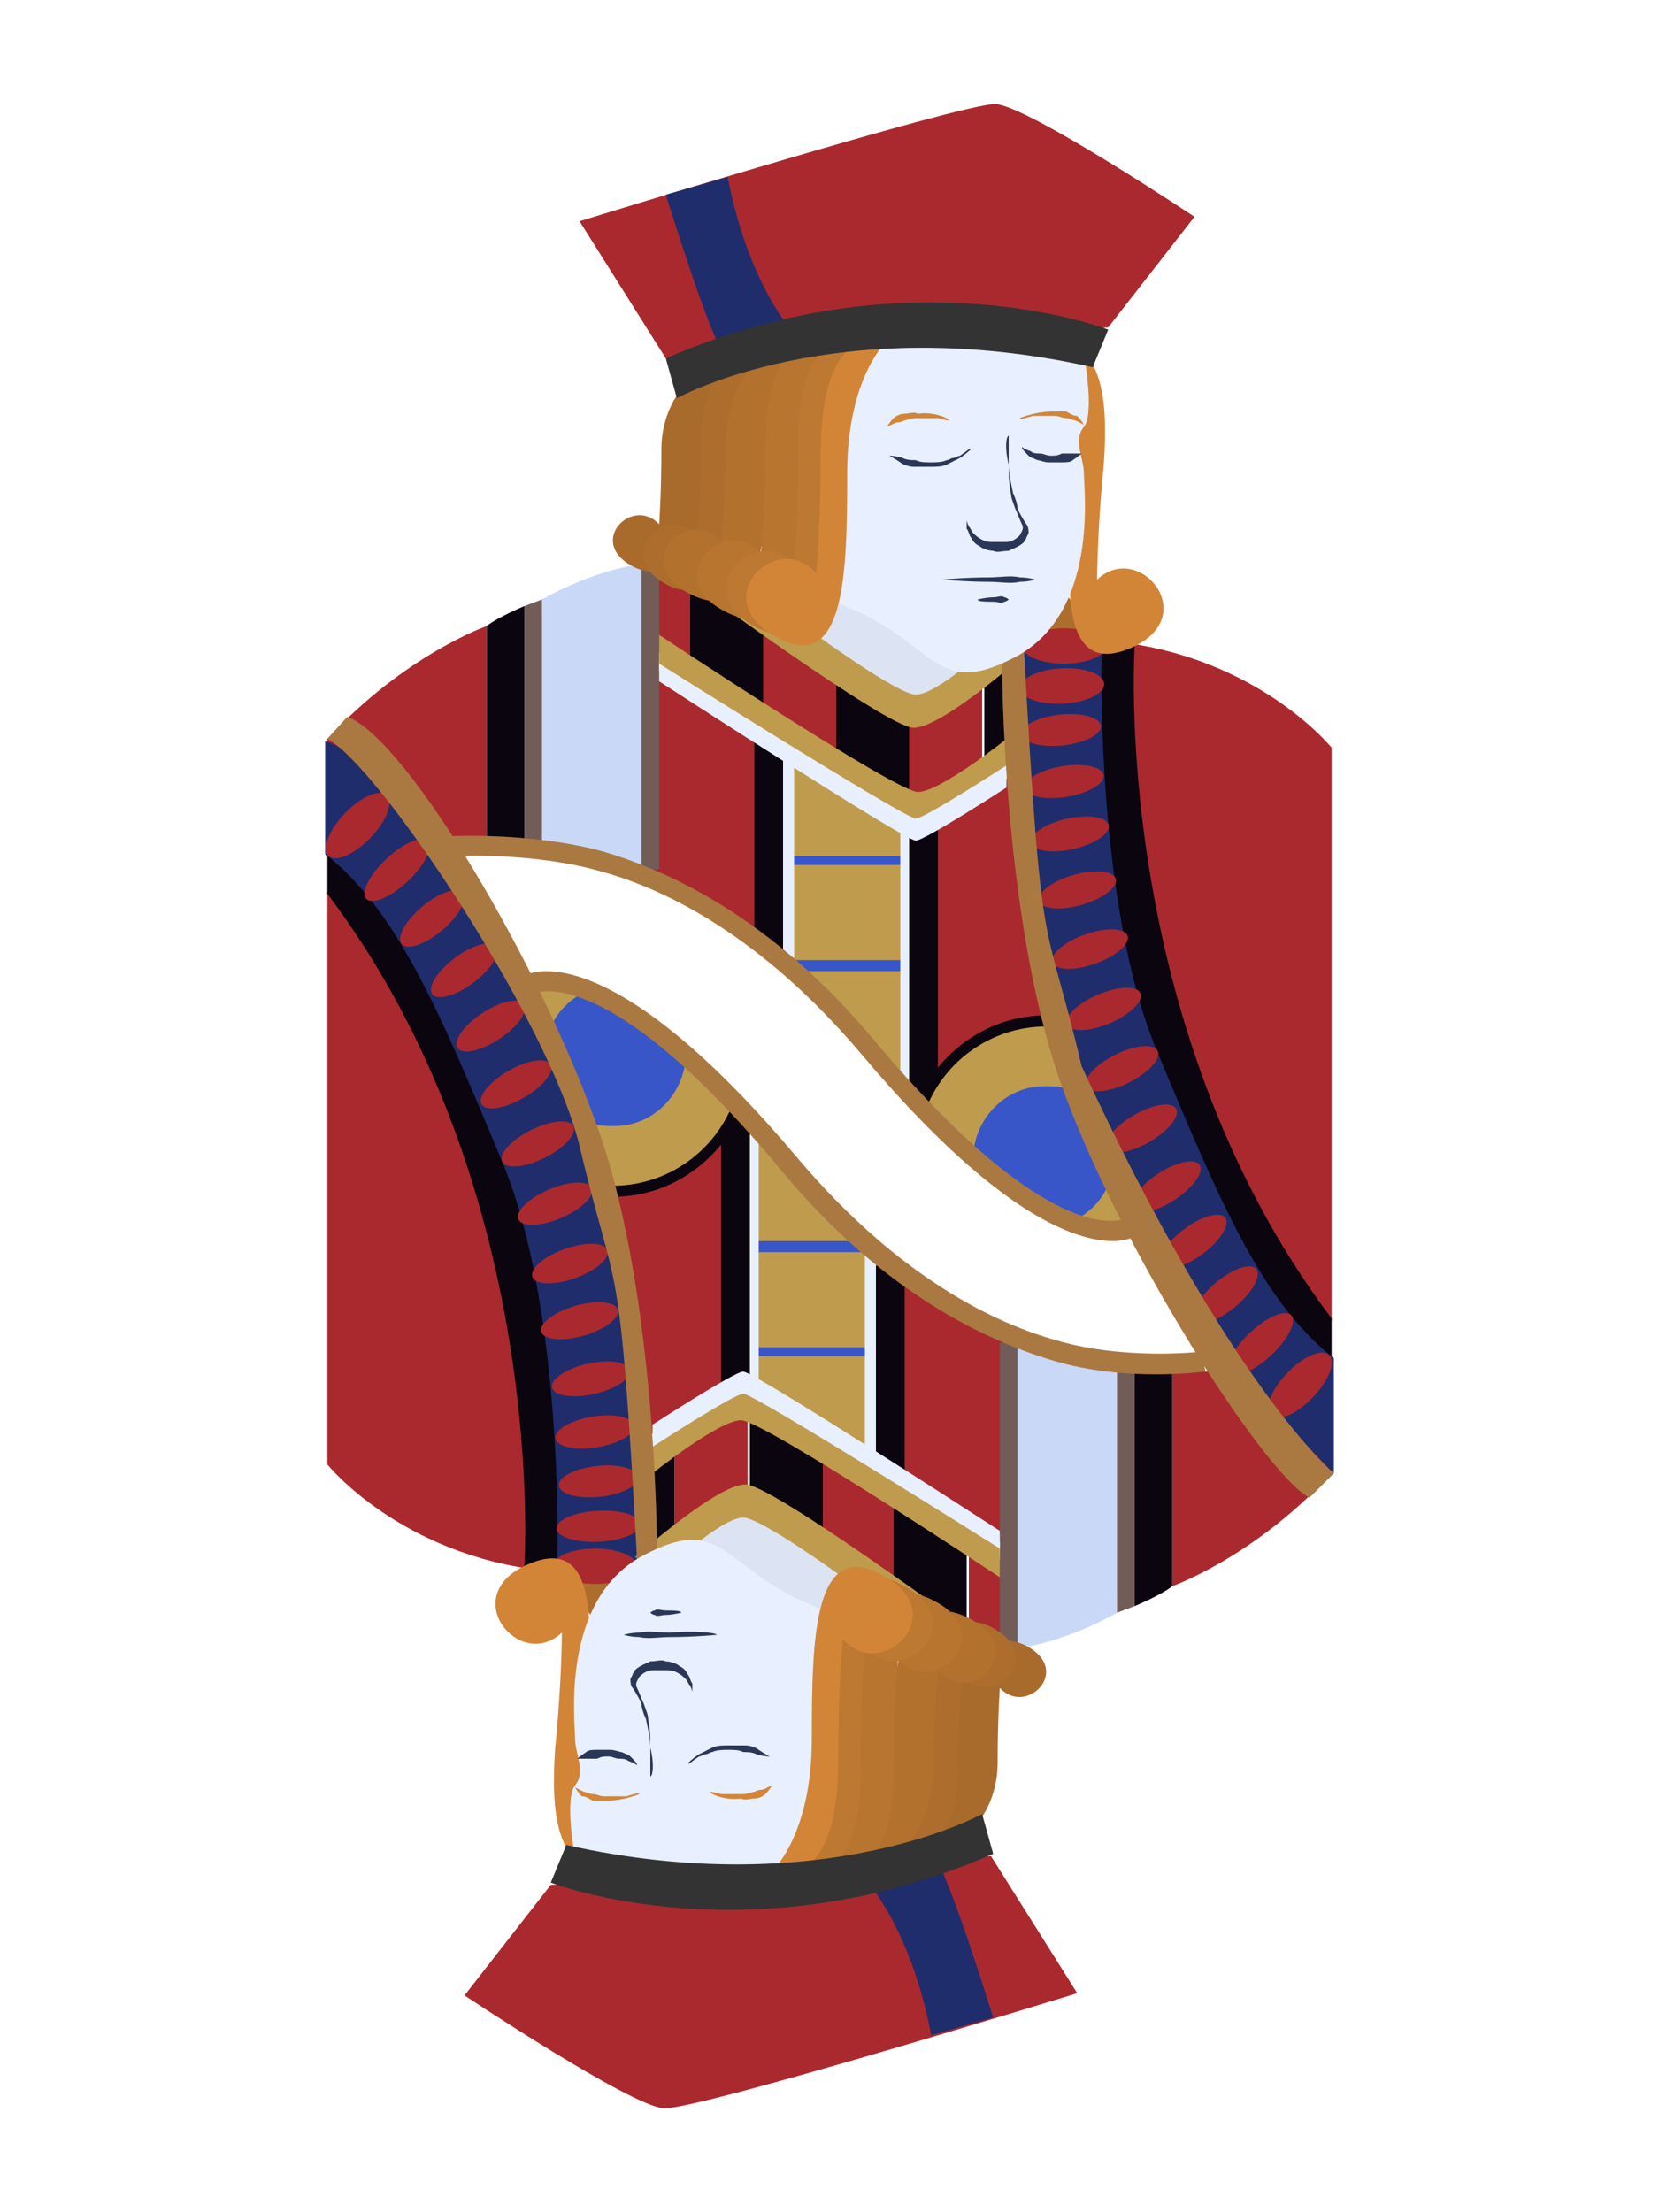 <?xml version="1.0" encoding="utf-8"?>
<!-- Generator: Adobe Illustrator 17.1.0, SVG Export Plug-In . SVG Version: 6.00 Build 0)  -->
<!DOCTYPE svg PUBLIC "-//W3C//DTD SVG 1.1//EN" "http://www.w3.org/Graphics/SVG/1.1/DTD/svg11.dtd">
<svg version="1.1" id="Layer_1" xmlns="http://www.w3.org/2000/svg" xmlns:xlink="http://www.w3.org/1999/xlink" x="0px" y="0px"
	 viewBox="0 0 75 100" enable-background="new 0 0 75 100" xml:space="preserve">
<rect fill="none" width="75" height="100"/>
<path fill="#AA292E" d="M53,71.7c0,0,3.7-1.3,7.2-5.1v-4.6H53V71.7z"/>
<path fill="#AA292E" d="M50.1,14.8l3.9-5c0,0-7.5-5-9-5.1C43.4,4.7,26.2,10,26.2,10l3.9,6.2L50.1,14.8z"/>
<path fill="#1F2D6C" d="M30.1,8.8c0,0,2.1,6.8,2.7,7.3c0.6,0.5,3.3-0.8,3.3-0.8s-2.2-2.1-3.2-7.3L30.1,8.8z"/>
<path fill="#AA292E" d="M60.2,59.7V33.8c0,0-3.3-4.1-9.8-4.8C50.5,29,50.3,55.2,60.2,59.7z"/>
<rect x="37.8" y="30.4" fill="#0B050F" width="3.3" height="6.1"/>
<rect x="44.5" y="28.3" fill="#0B050F" width="3.3" height="6.1"/>
<rect x="34.5" y="28" fill="#AA292E" width="3.3" height="6.1"/>
<rect x="41.1" y="30" fill="#AA292E" width="3.3" height="6.1"/>
<rect x="31.2" y="26.2" fill="#0B050F" width="3.3" height="6.1"/>
<rect x="27.9" y="26.1" fill="#AA292E" width="3.3" height="3.8"/>
<polygon fill="#AD6E2D" points="47.8,26.2 47,28.9 49.6,29 "/>
<path fill="#0B050F" d="M51.3,29.1c0,0-1.2,17.1,8.9,30.5c0,1.2,0,1.8,0,1.8s-5.9-2.8-9.3-14.5c-3.4-11.7-1.8-17.8-1.8-17.8H51.3z"
	/>
<path fill="#1F2D6C" d="M49.8,29.5c0,0-0.3,11.3,2.5,18c2.8,6.7,4.7,11.3,8,13.9v5.2c0,0-9.1-8.8-12.1-18.8
	c-3-9.9-2.4-18.6-2.4-18.6L49.8,29.5z"/>
<ellipse fill="#AA292E" cx="48.1" cy="29.2" rx="1.9" ry="0.8"/>
<ellipse transform="matrix(0.999 -5.260941e-002 5.260941e-002 0.999 -1.564 2.566)" fill="#AA292E" cx="48" cy="31" rx="1.9" ry="0.8"/>
<ellipse transform="matrix(0.994 -0.107 0.107 0.994 -3.263 5.333)" fill="#AA292E" cx="48" cy="33" rx="1.8" ry="0.7"/>
<ellipse transform="matrix(0.987 -0.163 0.163 0.987 -5.113 8.328)" fill="#AA292E" cx="48.1" cy="35.3" rx="1.8" ry="0.7"/>
<ellipse transform="matrix(0.975 -0.22 0.22 0.975 -7.118 11.586)" fill="#AA292E" cx="48.4" cy="37.7" rx="1.8" ry="0.7"/>
<ellipse transform="matrix(0.961 -0.278 0.278 0.961 -9.266 15.135)" fill="#AA292E" cx="48.7" cy="40.2" rx="1.8" ry="0.7"/>
<ellipse transform="matrix(0.942 -0.335 0.335 0.942 -11.533 19.006)" fill="#AA292E" cx="49.3" cy="42.9" rx="1.8" ry="0.7"/>
<ellipse transform="matrix(0.92 -0.392 0.392 0.92 -13.879 23.216)" fill="#AA292E" cx="49.9" cy="45.6" rx="1.8" ry="0.7"/>
<ellipse transform="matrix(0.895 -0.447 0.447 0.895 -16.24 27.742)" fill="#AA292E" cx="50.7" cy="48.3" rx="1.8" ry="0.7"/>
<ellipse transform="matrix(0.866 -0.5 0.5 0.866 -18.576 32.649)" fill="#AA292E" cx="51.6" cy="51" rx="1.8" ry="0.7"/>
<ellipse transform="matrix(0.835 -0.551 0.551 0.835 -20.811 37.929)" fill="#AA292E" cx="52.7" cy="53.6" rx="1.8" ry="0.7"/>
<ellipse transform="matrix(0.801 -0.598 0.598 0.801 -22.853 43.478)" fill="#AA292E" cx="54" cy="56.1" rx="1.8" ry="0.7"/>
<ellipse transform="matrix(0.766 -0.643 0.643 0.766 -24.637 49.329)" fill="#AA292E" cx="55.4" cy="58.5" rx="1.8" ry="0.7"/>
<ellipse transform="matrix(0.73 -0.683 0.683 0.73 -26.08 55.372)" fill="#AA292E" cx="57" cy="60.7" rx="1.9" ry="0.7"/>
<ellipse transform="matrix(0.693 -0.721 0.721 0.693 -27.114 61.631)" fill="#AA292E" cx="58.8" cy="62.6" rx="1.9" ry="0.8"/>
<rect x="35.6" y="38.2" fill="#3856C8" width="5.3" height="5.9"/>
<polygon fill="#BF9B4D" points="35.9,43.9 40.9,43.9 40.9,49.2 "/>
<rect x="35.7" y="39.1" fill="#BF9B4D" width="5.3" height="4.3"/>
<polygon fill="#BF9B4D" points="35.7,38.7 40.9,38.7 40.9,37.3 35.7,34.1 "/>
<path fill="#AA292E" d="M41.9,49.7l-0.2-12.3l4.3-2.5c0,0,0.9,10.2,1.9,12C49,48.8,41.9,49.7,41.9,49.7z"/>
<polygon fill="#E8EFFF" points="42,49.7 40.7,49.1 40.7,36.5 42,36.5 "/>
<polygon fill="#0B050F" points="42.4,50.2 41.1,49.5 41.1,36.9 42.4,36.9 "/>
<path fill="#0B050F" d="M50.9,54.5c-0.4-1.1-1.2-2.1-1.7-3.2c-0.9-1.7-1.5-3.5-1.8-5.4c0,0-0.1,0-0.1,0c-2.7,0-4.9,1.7-5.9,4
	c0.2,0.2,0.4,0.5,0.6,0.7c0.4,0.4,1,0.7,1.4,1c1.1,0.9,2,2,3.2,2.7c0.9,0.5,2,0.9,3,1.2c0.4,0.2,0.9,0.3,1.3,0.4
	c0.1,0,0.3,0,0.4-0.1C51.2,55.4,51,54.9,50.9,54.5z"/>
<path fill="#BF9B4D" d="M50.9,54.5c-0.4-1.1-1.2-2.1-1.7-3.2c-0.8-1.6-1.4-3.2-1.7-4.9c-0.1,0-0.1,0-0.2,0c-2.5,0-4.7,1.6-5.5,3.9
	c0.1,0.1,0.2,0.2,0.3,0.2c0.4,0.4,1,0.7,1.4,1c1.1,0.9,2,2,3.2,2.7c0.9,0.5,2,0.9,3,1.2c0.4,0.2,0.9,0.3,1.3,0.4
	c0.1,0,0.3,0,0.4-0.1C51.2,55.4,51,54.9,50.9,54.5z"/>
<path fill="#3856C8" d="M49.1,51.3c-0.4-0.7-0.7-1.4-0.9-2.1c-0.3-0.1-0.6-0.1-1-0.1c-1.7,0-3.1,1.4-3.2,3.1
	c0.8,0.8,1.6,1.6,2.6,2.2c0.6,0.3,1.2,0.6,1.9,0.8c0.8-0.4,1.4-1,1.7-1.9C49.9,52.5,49.5,51.9,49.1,51.3z"/>
<polygon fill="#AA292E" points="29.4,39.7 34.6,42.7 34.8,33.1 29.4,30.1 "/>
<rect x="34.6" y="33.5" fill="#E8EFFF" width="1.3" height="9.8"/>
<path fill="#C9D8F7" d="M24.5,27.1c0,0,2.2-1.3,4.5-1.6l0.3,14c0,0-3.5-1.3-5.1-1.2L24.5,27.1z"/>
<polygon fill="#715C57" points="24.5,27.1 23.7,27.4 23.7,38.2 24.5,38.2 "/>
<path fill="#0B050F" d="M23.7,27.4c0,0-1.2,0.5-1.7,0.9v9.7h1.7V27.4z"/>
<path fill="#AA292E" d="M22,28.3c0,0-3.7,1.3-7.2,5.1v4.6H22V28.3z"/>
<rect x="34.1" y="33.1" fill="#0B050F" width="1.3" height="9.8"/>
<rect x="29" y="25.6" fill="#715C57" width="0.8" height="13.7"/>
<path fill="#AA7941" d="M50.3,56.1c-0.5,0-1.1-0.1-1.9-0.4c-2.6-1-5.8-3.7-9.5-8.1c-4.5-5.3-8.8-7.4-11.7-8.2
	c-3.1-0.9-6.7-0.7-6.7-0.7l-0.2-0.9c0.1,0,3.7-0.2,7,0.7c3,0.9,7.6,3,12.2,8.5C47.8,56.9,51,55.1,51,55l0.5,0.7
	C51.5,55.8,51.1,56.1,50.3,56.1z"/>
<path fill="#E8EFFF" d="M29.8,29.5c0,0,10.7,7,11.7,7c1,0,4-2.1,4-2.1v1.2c0,0-3.7,2.4-4.1,2.4c-0.5,0-11.6-7.2-11.6-7.2V29.5z"/>
<path fill="#BF9B4D" d="M31,26.2c0,0,9.1,6.7,10.3,6.7c1.3,0,5-3.3,5-3.3L31,26.2z"/>
<path fill="#BF9B4D" d="M29.8,28.7c0,0,10.7,7.1,11.7,7.1c1,0,4-2.4,4-2.4v1.2c0,0-3.7,2.4-4.1,2.4c-0.5,0-11.6-7-11.6-7V28.7z"/>
<path fill="#AA7941" d="M45.3,30c0,0,0,11.3,2.6,18.8c2.6,7.5,9.3,17.9,11.3,18.9l1.1-1.1c0,0-4.7-3.9-11.4-18.4
	c-1.7-7.2-1.8-4.1-2.6-18.7C45.4,14.9,45.3,30,45.3,30z"/>
<path fill="#DCE3F2" d="M36.9,28.7c0,0,3.7,2.7,4.5,2.7c0.8,0,2.5-1.5,2.5-1.5s-5.1-3.4-6.5-2.9C36,27.4,36.9,28.7,36.9,28.7z"/>
<path fill="#D28537" d="M47.3,15.3c0,0,1.7,1.7,1.3,6.3c-0.4,4.5-0.8,9.1,2.5,7.7c3.3-1.4,0.4-4.9-1.5-3.1c0,0,0-2.2,0.3-5.2
	C50.1,18.1,49.9,15.3,47.3,15.3z"/>
<path fill="#E8EFFF" d="M49,16c0,0,0.5,2.7,0,3.3c-0.5,0.6,0,1.4,0,2.1c0,0.7,0.7,6.3-3.1,8.3c-3.8,2-3.5-0.8-8.2-2.5
	c0,0-0.7-10.9,2.5-11.8C40.2,15.3,46.5,14.8,49,16z"/>
<path fill="#A86B2C" d="M33.4,16.7c0,0-1.2,1-1.2,4c0,3-1.5,6-3.6,4.9c-2.1-1.1,0-3.2,1.2-1.9c0,0,0.1-1.4,0.1-3.4
	C29.9,18.5,31,16.3,33.4,16.7z"/>
<path fill="#AD6E2D" d="M34.6,16.1c0,0-1.4,1.2-1.4,4.6c0,3.4-0.8,7-3.1,5.7c-2.4-1.3,0-3.7,1.4-2.2c0,0,0.2-1.7,0.2-3.9
	C31.5,18.1,32.6,15.8,34.6,16.1z"/>
<path fill="#B3712E" d="M36.1,15.7c0,0-1.4,2.4-1.4,6.1c0,3.7-1,6.4-3.6,5s0-4,1.5-2.3c0,0,0.2-1.8,0.2-4.2
	C32.8,17.9,34,15.5,36.1,15.7z"/>
<path fill="#B87530" d="M37.4,15.5c0,0-1,1.6-1,5.7c0,4.1-0.8,8-3.7,6.4c-2.8-1.5,0-4.4,1.7-2.6c0,0,0.2-2,0.2-4.7
	C34.6,17.8,35,15.3,37.4,15.5z"/>
<path fill="#BD7831" d="M39,15.3c0,0-1.8,1.5-1.8,5.9s-0.1,8.8-3.1,7.1c-3-1.6,0-4.7,1.8-2.8c0,0,0.2-2.1,0.2-5
	C36,17.7,36.5,15.1,39,15.3z"/>
<path fill="#D28537" d="M40.2,15.3c0,0-1.9,1.6-1.9,6.1c0,4.6-0.1,9.1-3.2,7.4c-3.2-1.7,0-4.9,1.8-2.9c0,0,0.2-2.2,0.2-5.2
	C37.1,17.8,37.6,15,40.2,15.3z"/>
<path fill="#333333" d="M30.6,18c0,0,7.2-4,18.8-1.4l0.7-1.7c0,0-9-3.5-20,1.3L30.6,18z"/>
<g>
	<path fill="#D28537" d="M46.1,18.9c0,0,0.7-0.3,1.5-0.3c0.2,0,0.4,0,0.6,0c0.2,0.1,0.3,0.2,0.5,0.2c0.2,0.2,0.3,0.4,0.3,0.4l0,0
		c0,0-0.2-0.1-0.4-0.2c-0.1,0-0.3-0.1-0.4-0.1c-0.2,0-0.3-0.1-0.5-0.1c-0.2,0-0.4,0-0.5,0c-0.2,0-0.3,0-0.5,0
		C46.3,18.9,46.1,19,46.1,18.9L46.1,18.9z"/>
</g>
<g>
	<path fill="#D28537" d="M42.9,19c0,0-0.2,0-0.5-0.1c-0.1,0-0.3,0-0.5,0c-0.2,0-0.4,0-0.5,0c-0.2,0-0.4,0.1-0.5,0.1
		c-0.2,0.1-0.3,0.1-0.4,0.1c-0.2,0.1-0.4,0.2-0.4,0.2l0,0c0,0,0.1-0.2,0.3-0.4c0.1-0.1,0.3-0.2,0.5-0.2c0.2,0,0.4-0.1,0.6,0
		C42.2,18.6,42.9,18.9,42.9,19L42.9,19z"/>
</g>
<g>
	<path fill="#2A3757" d="M43.9,20.3c0,0-0.2,0.2-0.5,0.4c-0.2,0.1-0.4,0.2-0.6,0.3c-0.2,0.1-0.5,0.1-0.7,0.1c-0.3,0-0.5,0-0.8,0
		c-0.2,0-0.5-0.1-0.6-0.2c-0.3-0.2-0.5-0.3-0.5-0.3l0,0c0,0,0.3,0,0.6,0.1c0.2,0.1,0.4,0.1,0.6,0.1c0.2,0.1,0.4,0.1,0.7,0.1
		c0.2,0,0.5,0,0.7-0.1c0.1,0,0.2-0.1,0.3-0.1c0.1,0,0.2-0.1,0.3-0.1C43.7,20.4,43.9,20.2,43.9,20.3L43.9,20.3z"/>
</g>
<g>
	<path fill="#2A3757" d="M46.2,20.2c0,0,0.1,0.1,0.4,0.2c0.1,0.1,0.3,0.1,0.4,0.1c0.2,0,0.3,0.1,0.5,0.1c0.2,0,0.3,0,0.5-0.1
		c0.2,0,0.3,0,0.4,0c0.3,0,0.5,0,0.5,0l0,0c0,0-0.1,0.1-0.4,0.3c-0.1,0.1-0.3,0.1-0.5,0.1c-0.2,0-0.4,0-0.6,0
		c-0.2,0-0.4-0.1-0.5-0.1c-0.2-0.1-0.3-0.1-0.4-0.2C46.3,20.4,46.2,20.3,46.2,20.2L46.2,20.2z"/>
</g>
<g>
	<path fill="#2A3757" d="M45.6,19.7c0,0,0,0.5,0,1.3c0,0.4,0.1,0.8,0.2,1.3c0.1,0.2,0.2,0.5,0.2,0.7c0.1,0.2,0.2,0.4,0.4,0.7
		c0.1,0.1,0.1,0.3,0.1,0.4l-0.1,0.2c0,0.1-0.1,0.1-0.1,0.2c-0.2,0.2-0.5,0.3-0.7,0.4c-0.3,0-0.5,0.1-0.7,0c-0.2,0-0.5-0.1-0.6-0.2
		c-0.2-0.1-0.3-0.2-0.4-0.4c-0.1-0.1-0.1-0.3-0.2-0.4c0-0.2,0-0.4,0-0.4l0,0c0,0,0,0.1,0.1,0.3c0.1,0.1,0.1,0.2,0.2,0.3
		c0.1,0.1,0.2,0.2,0.4,0.3c0.2,0.1,0.3,0.1,0.5,0.1c0.2,0,0.4,0,0.6,0c0.2,0,0.4-0.1,0.6-0.3c0.1-0.2,0.2-0.3,0.1-0.5
		c-0.1-0.2-0.2-0.5-0.3-0.7c-0.1-0.3-0.2-0.5-0.2-0.7c-0.1-0.5-0.1-0.9-0.1-1.3C45.4,20.2,45.5,19.7,45.6,19.7L45.6,19.7z"/>
</g>
<g>
	<path fill="#2A3757" d="M42.6,26.2c0,0,1-0.1,2.1-0.1c0.5,0,1-0.1,1.4,0c0.4,0,0.7,0.1,0.7,0.1v0c0,0-0.3,0.1-0.7,0.1
		c-0.4,0.1-0.9,0-1.4,0C43.7,26.3,42.6,26.2,42.6,26.2L42.6,26.2z"/>
</g>
<g>
	<path fill="#2A3757" d="M44.2,27.1c0,0,0.4-0.1,0.7-0.1c0.2,0,0.4-0.1,0.5,0c0.1,0,0.2,0.1,0.2,0.1v0c0,0-0.1,0.1-0.2,0.1
		c-0.1,0.1-0.3,0-0.5,0C44.6,27.2,44.2,27.2,44.2,27.1L44.2,27.1z"/>
</g>
<path fill="#AA292E" d="M24.9,85.2l-3.9,5c0,0,7.5,5,9,5.1c1.5,0.1,18.7-5.2,18.7-5.2l-3.9-6.2L24.9,85.2z"/>
<path fill="#1F2D6C" d="M44.9,91.2c0,0-2.1-6.8-2.7-7.3c-0.6-0.5-3.3,0.8-3.3,0.8s2.2,2.1,3.2,7.3L44.9,91.2z"/>
<path fill="#AA292E" d="M14.8,40.3v25.9c0,0,3.3,4.1,9.8,4.8C24.5,71,24.7,44.8,14.8,40.3z"/>
<rect x="33.9" y="63.4" fill="#0B050F" width="3.3" height="6.1"/>
<rect x="27.2" y="65.6" fill="#0B050F" width="3.3" height="6.1"/>
<rect x="37.2" y="65.9" fill="#AA292E" width="3.3" height="6.1"/>
<rect x="30.5" y="63.9" fill="#AA292E" width="3.3" height="6.1"/>
<rect x="40.4" y="67.7" fill="#0B050F" width="3.3" height="6.1"/>
<rect x="43.8" y="70.1" fill="#AA292E" width="3.3" height="3.8"/>
<polygon fill="#AD6E2D" points="27.2,73.8 28,71.1 25.4,71 "/>
<path fill="#0B050F" d="M23.7,70.9c0,0,1.2-17.1-8.9-30.5c0-1.2,0-1.8,0-1.8s5.9,2.8,9.3,14.5c3.4,11.7,1.8,17.8,1.8,17.8H23.7z"/>
<path fill="#1F2D6C" d="M25.2,70.5c0,0,0.3-11.3-2.5-18c-2.8-6.7-4.7-11.3-8-13.9v-5.1c0,0,5,1,12.1,18.8c3,9.9,2.4,18.6,2.4,18.6
	L25.2,70.5z"/>
<ellipse fill="#AA292E" cx="26.9" cy="70.8" rx="1.9" ry="0.8"/>
<ellipse transform="matrix(-0.999 5.259652e-002 -5.259652e-002 -0.999 57.662 136.504)" fill="#AA292E" cx="27" cy="69" rx="1.9" ry="0.7"/>
<ellipse transform="matrix(-0.994 0.107 -0.107 -0.994 61.063 130.673)" fill="#AA292E" cx="27" cy="67" rx="1.8" ry="0.7"/>
<ellipse transform="matrix(-0.987 0.163 -0.163 -0.987 63.986 124.203)" fill="#AA292E" cx="26.9" cy="64.7" rx="1.8" ry="0.7"/>
<ellipse transform="matrix(-0.975 0.22 -0.22 -0.975 66.355 117.219)" fill="#AA292E" cx="26.6" cy="62.3" rx="1.8" ry="0.7"/>
<ellipse transform="matrix(-0.961 0.278 -0.278 -0.961 68.097 109.858)" fill="#AA292E" cx="26.3" cy="59.8" rx="1.8" ry="0.7"/>
<ellipse transform="matrix(-0.942 0.336 -0.336 -0.942 69.159 102.27)" fill="#AA292E" cx="25.7" cy="57.1" rx="1.8" ry="0.7"/>
<ellipse transform="matrix(-0.92 0.392 -0.392 -0.92 69.512 94.62)" fill="#AA292E" cx="25.1" cy="54.4" rx="1.8" ry="0.7"/>
<ellipse transform="matrix(-0.894 0.447 -0.447 -0.894 69.148 87.067)" fill="#AA292E" cx="24.3" cy="51.7" rx="1.8" ry="0.7"/>
<ellipse transform="matrix(-0.866 0.5 -0.5 -0.866 68.094 79.749)" fill="#AA292E" cx="23.4" cy="49" rx="1.8" ry="0.7"/>
<ellipse transform="matrix(-0.835 0.551 -0.551 -0.835 66.376 72.837)" fill="#AA292E" cx="22.3" cy="46.4" rx="1.8" ry="0.7"/>
<ellipse transform="matrix(-0.801 0.598 -0.598 -0.801 64.057 66.466)" fill="#AA292E" cx="21" cy="43.9" rx="1.8" ry="0.7"/>
<ellipse transform="matrix(-0.766 0.643 -0.643 -0.766 61.235 60.703)" fill="#AA292E" cx="19.6" cy="41.5" rx="1.8" ry="0.7"/>
<ellipse transform="matrix(-0.73 0.684 -0.684 -0.73 57.971 55.708)" fill="#AA292E" cx="18" cy="39.3" rx="1.9" ry="0.7"/>
<ellipse transform="matrix(-0.693 0.721 -0.721 -0.693 54.362 51.557)" fill="#AA292E" cx="16.2" cy="37.4" rx="1.9" ry="0.8"/>
<rect x="34.1" y="55.9" fill="#3856C8" width="5.3" height="5.9"/>
<polygon fill="#BF9B4D" points="39.1,56.1 34.1,56.1 34.1,50.8 "/>
<rect x="34" y="56.6" fill="#BF9B4D" width="5.3" height="4.3"/>
<polygon fill="#BF9B4D" points="39.3,61.3 34.1,61.3 34.1,62.7 39.3,65.9 "/>
<path fill="#AA292E" d="M33.1,50.3l0.2,12.3l-4.3,2.5c0,0-0.9-10.2-1.9-12C26,51.2,33.1,50.3,33.1,50.3z"/>
<polygon fill="#E8EFFF" points="33,50.3 34.3,50.9 34.3,63.5 33,63.5 "/>
<polygon fill="#0B050F" points="32.6,49.8 33.9,50.5 33.9,63.1 32.6,63.1 "/>
<path fill="#0B050F" d="M24.1,45.5c0.4,1.1,1.2,2.1,1.7,3.2c0.9,1.7,1.5,3.5,1.8,5.4c0,0,0.1,0,0.1,0c2.7,0,4.9-1.7,5.9-4
	c-0.2-0.2-0.4-0.5-0.6-0.7c-0.4-0.4-1-0.7-1.4-1c-1.1-0.9-2-2-3.2-2.7c-0.9-0.5-2-0.9-3-1.2c-0.4-0.2-0.9-0.3-1.3-0.4
	c-0.1,0-0.3,0-0.4,0.1C23.8,44.6,24,45.1,24.1,45.5z"/>
<path fill="#BF9B4D" d="M24.1,45.5c0.4,1.1,1.2,2.1,1.7,3.2c0.8,1.6,1.4,3.2,1.7,4.9c0.1,0,0.1,0,0.2,0c2.5,0,4.7-1.6,5.5-3.9
	c-0.1-0.1-0.2-0.2-0.3-0.2c-0.4-0.4-1-0.7-1.4-1c-1.1-0.9-2-2-3.2-2.7c-0.9-0.5-2-0.9-3-1.2c-0.4-0.2-0.9-0.3-1.3-0.4
	c-0.1,0-0.3,0-0.4,0.1C23.8,44.6,24,45.1,24.1,45.5z"/>
<path fill="#3856C8" d="M25.9,48.7c0.4,0.7,0.7,1.4,0.9,2.1c0.3,0.1,0.6,0.1,1,0.1c1.7,0,3.1-1.4,3.2-3.1c-0.8-0.8-1.6-1.6-2.6-2.2
	c-0.6-0.3-1.2-0.6-1.9-0.8c-0.8,0.4-1.4,1-1.7,1.9C25.1,47.5,25.5,48.1,25.9,48.7z"/>
<polygon fill="#AA292E" points="45.6,60.3 40.4,57.3 40.2,66.9 45.6,69.9 "/>
<rect x="39.1" y="56.7" fill="#E8EFFF" width="1.3" height="9.8"/>
<path fill="#C9D8F7" d="M50.5,72.9c0,0-2.2,1.3-4.5,1.6l-0.3-14c0,0,3.5,1.3,5.1,1.2L50.5,72.9z"/>
<polygon fill="#715C57" points="50.5,72.9 51.3,72.6 51.3,61.8 50.5,61.8 "/>
<path fill="#0B050F" d="M51.3,72.6c0,0,1.2-0.5,1.7-0.9v-9.7h-1.7V72.6z"/>
<rect x="39.6" y="57.2" fill="#0B050F" width="1.3" height="9.8"/>
<rect x="45.2" y="60.7" fill="#715C57" width="0.8" height="13.7"/>
<path fill="#AA7941" d="M24.7,43.9c0.5,0,1.1,0.1,1.9,0.4c2.6,1,5.8,3.7,9.5,8.1c4.5,5.3,8.8,7.4,11.7,8.2c3.1,0.9,6.5,0.5,6.5,0.5
	l0.2,0.9c-0.1,0-3.6,0.5-6.9-0.5c-3-0.9-7.6-3-12.2-8.5C27.2,43.1,24,44.9,24,45l-0.5-0.7C23.5,44.2,23.9,43.9,24.7,43.9z"/>
<path fill="#E8EFFF" d="M45.2,70.5c0,0-10.7-7-11.7-7c-1,0-4,2.1-4,2.1v-1.2c0,0,3.7-2.4,4.1-2.4c0.5,0,11.6,7.2,11.6,7.2V70.5z"/>
<path fill="#BF9B4D" d="M44,73.8c0,0-9.1-6.7-10.3-6.7c-1.3,0-5,3.3-5,3.3L44,73.8z"/>
<path fill="#BF9B4D" d="M45.2,71.3c0,0-10.7-7.1-11.7-7.1c-1,0-4,2.4-4,2.4v-1.2c0,0,3.7-2.4,4.1-2.4c0.5,0,11.6,7,11.6,7V71.3z"/>
<path fill="#AA7941" d="M29.7,70c0,0,0-11.3-2.6-18.8c-2.6-7.5-8.7-17.8-11.4-18.8l-0.9,1c2.3,1.2,10,12.7,11.4,18.4
	c1.7,7.2,1.8,4.1,2.6,18.7C29.6,85.1,29.7,70,29.7,70z"/>
<path fill="#DCE3F2" d="M38.1,71.3c0,0-3.7-2.7-4.5-2.7c-0.8,0-2.5,1.5-2.5,1.5s5.1,3.4,6.5,2.9C39,72.6,38.1,71.3,38.1,71.3z"/>
<path fill="#D28537" d="M27.7,84.7c0,0-1.7-1.7-1.3-6.3c0.4-4.5,0.8-9.1-2.5-7.7c-3.3,1.4-0.4,4.9,1.5,3.1c0,0,0,2.2-0.3,5.2
	C24.9,81.9,25.1,84.7,27.7,84.7z"/>
<path fill="#E8EFFF" d="M26,84c0,0-0.5-2.7,0-3.3c0.5-0.6,0-1.4,0-2.1c0-0.7-0.7-6.3,3.1-8.3c3.8-2,3.5,0.8,8.2,2.5
	c0,0,0.7,10.9-2.5,11.8C34.8,84.7,28.5,85.2,26,84z"/>
<path fill="#A86B2C" d="M41.6,83.3c0,0,1.2-1,1.2-4c0-3,1.5-6,3.6-4.9c2.1,1.1,0,3.2-1.2,1.9c0,0-0.1,1.4-0.1,3.4
	C45.1,81.5,44,83.7,41.6,83.3z"/>
<path fill="#AD6E2D" d="M40.4,83.9c0,0,1.4-1.2,1.4-4.6c0-3.4,0.8-7,3.1-5.7c2.4,1.3,0,3.7-1.4,2.2c0,0-0.2,1.7-0.2,3.9
	C43.5,81.9,42.4,84.2,40.4,83.9z"/>
<path fill="#B3712E" d="M38.9,84.3c0,0,1.4-2.4,1.4-6.1c0-3.7,1-6.4,3.6-5c2.6,1.4,0,4-1.5,2.3c0,0-0.2,1.8-0.2,4.2
	C42.2,82.1,41,84.5,38.9,84.3z"/>
<path fill="#B87530" d="M37.6,84.5c0,0,1-1.6,1-5.7c0-4.1,0.8-8,3.7-6.4c2.8,1.5,0,4.4-1.7,2.6c0,0-0.2,2-0.2,4.7
	C40.4,82.2,40,84.8,37.6,84.5z"/>
<path fill="#BD7831" d="M36,84.7c0,0,1.8-1.5,1.8-5.9c0-4.4,0.1-8.8,3.1-7.1c3,1.6,0,4.7-1.8,2.8c0,0-0.2,2.1-0.2,5
	C39,82.3,38.5,84.9,36,84.7z"/>
<path fill="#D28537" d="M34.8,84.7c0,0,1.9-1.6,1.9-6.1c0-4.6,0.1-9.1,3.2-7.4c3.2,1.7,0,4.9-1.8,2.9c0,0-0.2,2.2-0.2,5.2
	S37.4,85,34.8,84.7z"/>
<path fill="#333333" d="M44.4,82c0,0-7.2,4-18.8,1.4l-0.7,1.7c0,0,9,3.5,20-1.3L44.4,82z"/>
<g>
	<path fill="#D28537" d="M28.9,81.1c0,0-0.7,0.3-1.5,0.3c-0.2,0-0.4,0-0.6,0c-0.2-0.1-0.3-0.2-0.5-0.2c-0.2-0.2-0.3-0.4-0.3-0.4l0,0
		c0,0,0.2,0.1,0.4,0.2c0.1,0,0.3,0.1,0.4,0.1c0.2,0,0.3,0.1,0.5,0.1c0.2,0,0.4,0,0.5,0c0.2,0,0.3,0,0.5,0
		C28.7,81.1,28.9,81,28.9,81.1L28.9,81.1z"/>
</g>
<g>
	<path fill="#D28537" d="M32.1,81c0,0,0.2,0,0.5,0.1c0.1,0,0.3,0,0.5,0c0.2,0,0.4,0,0.5,0c0.2,0,0.4-0.1,0.5-0.1
		c0.2-0.1,0.3-0.1,0.4-0.1c0.2-0.1,0.4-0.2,0.4-0.2l0,0c0,0-0.1,0.2-0.3,0.4c-0.1,0.1-0.3,0.2-0.5,0.2c-0.2,0-0.4,0.1-0.6,0
		C32.8,81.4,32.1,81.1,32.1,81L32.1,81z"/>
</g>
<g>
	<path fill="#2A3757" d="M31.1,79.7c0,0,0.2-0.2,0.5-0.4c0.2-0.1,0.4-0.2,0.6-0.3c0.2-0.1,0.5-0.1,0.7-0.1c0.3,0,0.5,0,0.8,0
		c0.2,0,0.5,0.1,0.6,0.2c0.3,0.2,0.5,0.3,0.5,0.3l0,0c0,0-0.3,0-0.6-0.1c-0.2-0.1-0.4-0.1-0.6-0.1c-0.2-0.1-0.4-0.1-0.7-0.1
		c-0.2,0-0.5,0-0.7,0.1c-0.1,0-0.2,0.1-0.3,0.1c-0.1,0-0.2,0.1-0.3,0.1C31.3,79.6,31.1,79.8,31.1,79.7L31.1,79.7z"/>
</g>
<g>
	<path fill="#2A3757" d="M28.8,79.8c0,0-0.1-0.1-0.4-0.2c-0.1-0.1-0.3-0.1-0.4-0.1c-0.2,0-0.3-0.1-0.5-0.1c-0.2,0-0.3,0-0.5,0.1
		c-0.2,0-0.3,0-0.4,0c-0.3,0-0.5,0-0.5,0l0,0c0,0,0.1-0.1,0.4-0.3c0.1-0.1,0.3-0.1,0.5-0.1c0.2,0,0.4,0,0.6,0c0.2,0,0.4,0.1,0.5,0.1
		c0.2,0.1,0.3,0.1,0.4,0.2C28.7,79.6,28.8,79.7,28.8,79.8L28.8,79.8z"/>
</g>
<g>
	<path fill="#2A3757" d="M29.4,80.3c0,0,0-0.5,0-1.3c0-0.4-0.1-0.8-0.2-1.3c-0.1-0.2-0.2-0.5-0.2-0.7c-0.1-0.2-0.2-0.4-0.4-0.7
		c-0.1-0.1-0.1-0.3-0.1-0.4l0.1-0.2c0-0.1,0.1-0.1,0.1-0.2c0.2-0.2,0.5-0.3,0.7-0.4c0.3,0,0.5-0.1,0.7,0c0.2,0,0.5,0.1,0.6,0.2
		c0.2,0.1,0.3,0.2,0.4,0.4c0.1,0.1,0.1,0.3,0.2,0.4c0,0.2,0,0.4,0,0.4l0,0c0,0,0-0.1-0.1-0.3c-0.1-0.1-0.1-0.2-0.2-0.3
		c-0.1-0.1-0.2-0.2-0.4-0.3c-0.2-0.1-0.3-0.1-0.5-0.1c-0.2,0-0.4,0-0.6,0c-0.2,0-0.4,0.1-0.6,0.3c-0.1,0.2-0.2,0.3-0.1,0.5
		c0.1,0.2,0.2,0.5,0.3,0.7c0.1,0.3,0.2,0.5,0.2,0.7c0.1,0.5,0.1,0.9,0.1,1.3C29.6,79.8,29.5,80.3,29.4,80.3L29.4,80.3z"/>
</g>
<g>
	<path fill="#2A3757" d="M32.4,73.9c0,0-1,0.1-2.1,0.1c-0.5,0-1,0.1-1.4,0c-0.4,0-0.7-0.1-0.7-0.1v0c0,0,0.3-0.1,0.7-0.1
		c0.4-0.1,0.9,0,1.4,0C31.3,73.7,32.4,73.8,32.4,73.9L32.4,73.9z"/>
</g>
<g>
	<path fill="#2A3757" d="M30.8,72.9c0,0-0.4,0.1-0.7,0.1c-0.2,0-0.4,0.1-0.5,0c-0.1,0-0.2-0.1-0.2-0.1v0c0,0,0.1-0.1,0.2-0.1
		c0.1-0.1,0.3,0,0.5,0C30.4,72.8,30.8,72.8,30.8,72.9L30.8,72.9z"/>
</g>
</svg>

